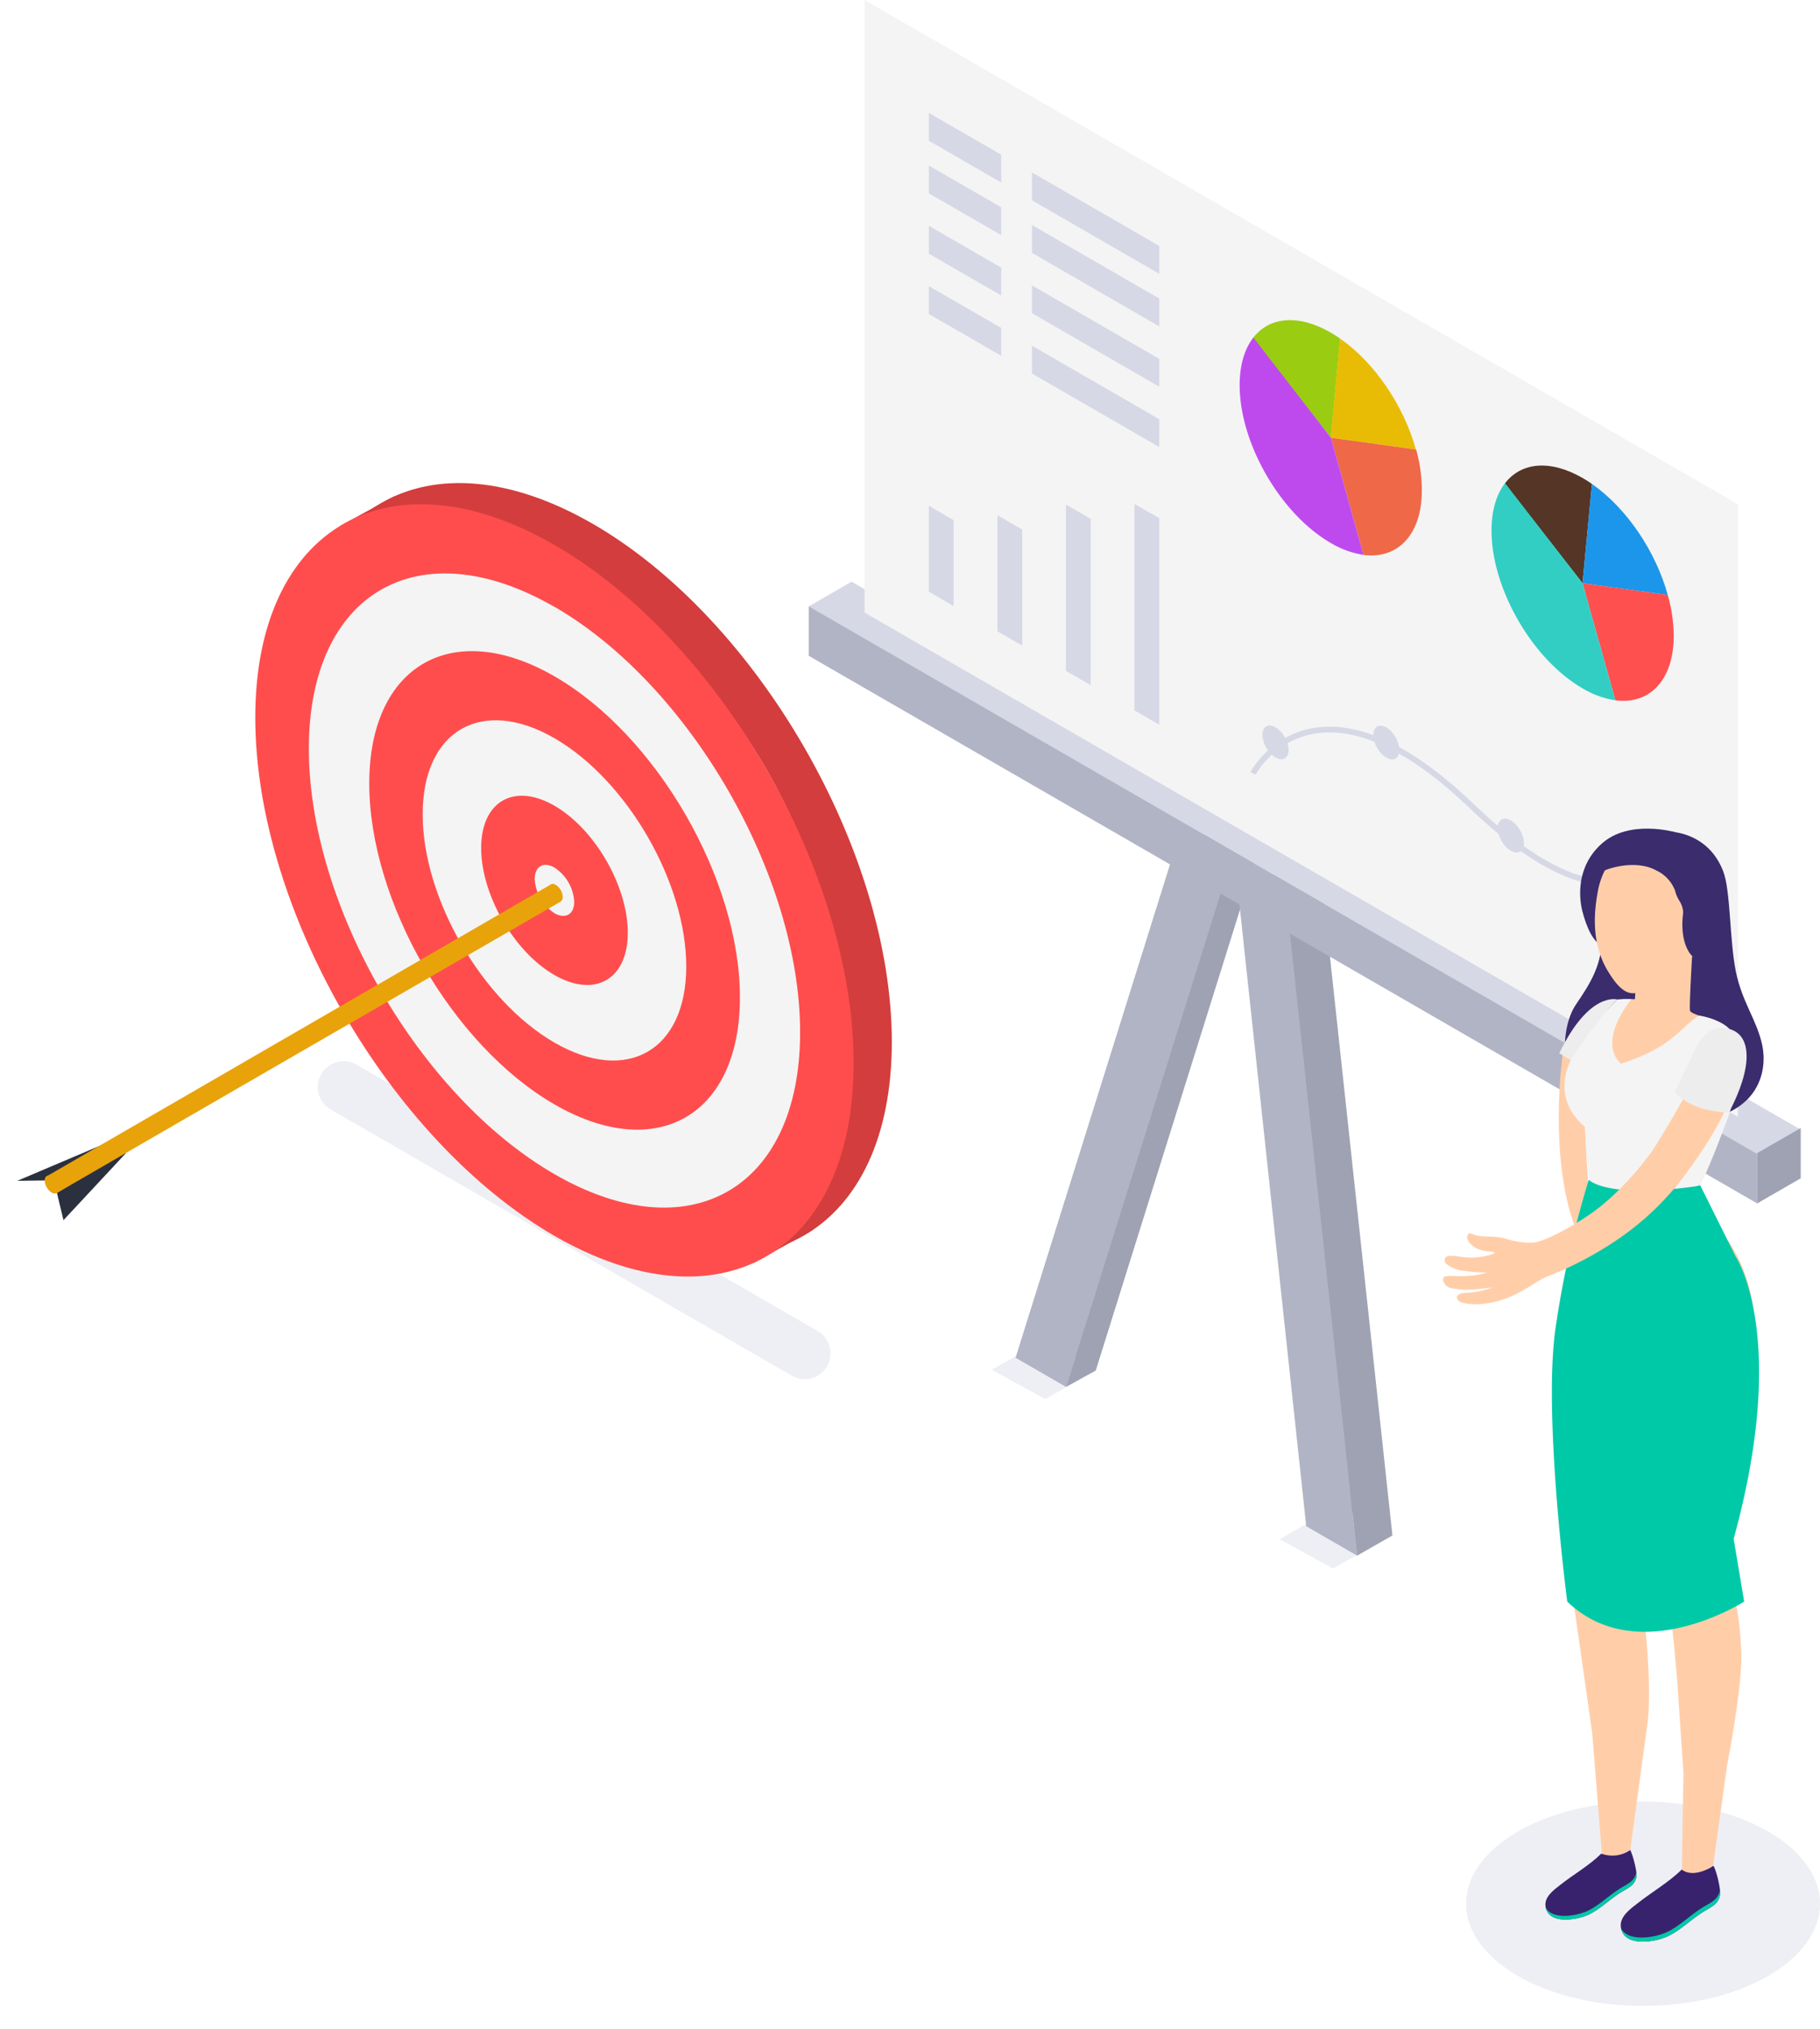 <svg xmlns="http://www.w3.org/2000/svg" viewBox="0 0 448.52 500"><defs><style>.cls-1,.cls-4{fill:#d6d8e5}.cls-1{opacity:.4}.cls-2{fill:#b1b4c4}.cls-3{fill:#9ea2b2}.cls-5{fill:#f4f4f4}.cls-6{fill:#9acc12}.cls-7{fill:#e8bc05}.cls-8{fill:#ef6848}.cls-9{fill:#be4aed}.cls-10{fill:#543526}.cls-11{fill:#1b96ea}.cls-12{fill:#ff5050}.cls-13{fill:#32cec3}.cls-14{fill:none;stroke:#d6d8e5;stroke-miterlimit:10;stroke-width:1.42px}.cls-19{fill:#e8a30a}.cls-21{fill:#3a2c6d}.cls-22{fill:#ffcea9}.cls-23{fill:#38226d}.cls-24,.cls-25{fill:#00c9a7}.cls-26{fill:#ededed}.cls-27{fill:#d33d3d}.cls-28{fill:#ff4d4d}.cls-29{fill:#2b303f}</style></defs><title>Marketing_strategy_SVG</title><g id="Слой_2" data-name="Слой 2"><g id="Слой_1-2" data-name="Слой 1"><polygon points="257.6 344.8 244.41 337.57 256.12 330.81 269.31 338.04 257.6 344.8" class="cls-1"/><polygon points="328.52 386.55 315.33 379.31 327.04 372.56 340.22 379.79 328.52 386.55" class="cls-1"/><polygon points="262.75 341.76 250.31 334.58 289.93 208.02 302.37 215.2 262.75 341.76" class="cls-2"/><polygon points="270.04 337.74 257.6 330.56 297.22 204 309.65 211.18 270.04 337.74" class="cls-3"/><polygon points="262.75 341.76 250.31 334.58 289.93 208.02 302.37 215.2 262.75 341.76" class="cls-2"/><polygon points="343.15 378.39 330.62 371.15 313.51 211.84 325.95 219.03 343.15 378.39" class="cls-3"/><polygon points="334.44 383.36 321.91 376.12 304.8 216.81 317.24 223.99 334.44 383.36" class="cls-2"/><polygon points="433.04 284.39 199.3 149.44 209.86 143.34 443.6 278.29 433.04 284.39" class="cls-4"/><polygon points="433.04 296.56 199.3 161.61 199.3 149.41 433.04 284.36 433.04 296.56" class="cls-2"/><polygon points="428.31 275.24 213.06 150.96 213.06 0 428.31 124.28 428.31 275.24" class="cls-5"/><polygon points="443.77 290.37 433.04 296.56 433.04 284.17 443.77 277.98 443.77 290.37" class="cls-3"/><polygon points="246.74 44.98 228.91 34.69 228.91 27.83 246.74 38.12 246.74 44.98" class="cls-4"/><polygon points="285.69 67.47 254.33 49.37 254.33 42.5 285.69 60.61 285.69 67.47" class="cls-4"/><polygon points="246.74 57.94 228.91 47.65 228.91 40.79 246.74 51.08 246.74 57.94" class="cls-4"/><polygon points="285.69 80.43 254.33 62.33 254.33 55.46 285.69 73.57 285.69 80.43" class="cls-4"/><polygon points="246.74 72.81 228.91 62.52 228.91 55.65 246.74 65.95 246.74 72.81" class="cls-4"/><polygon points="285.69 95.3 254.33 77.19 254.33 70.33 285.69 88.44 285.69 95.3" class="cls-4"/><polygon points="246.74 87.68 228.91 77.38 228.91 70.52 246.74 80.81 246.74 87.68" class="cls-4"/><polygon points="285.69 110.17 254.33 92.06 254.33 85.2 285.69 103.31 285.69 110.17" class="cls-4"/><path d="M308.85,83.22c3.95-5.1,11-5.92,19.1-1.26.78.45,1.55.94,2.3,1.46L328,107.88,308.78,83.32Z" class="cls-6"/><path d="M348.93,110.79l-21-2.91,2.3-24.46C338.83,89.39,346,100.11,348.93,110.79Z" class="cls-7"/><path d="M350.4,120.84c0,11-6,17-14.37,15.91L328,107.88l21,2.91A37.38,37.38,0,0,1,350.4,120.84Z" class="cls-8"/><path d="M308.78,83.32c-2.08,2.73-3.28,6.66-3.28,11.6,0,14.32,10.05,31.72,22.45,38.88a22.18,22.18,0,0,0,8.07,2.94L328,107.88l-19.1-24.66Z" class="cls-9"/><path d="M370.92,119.06c3.95-5.1,11-5.92,19.1-1.27.78.45,1.54.94,2.3,1.47L390,143.72l-19.18-24.57Z" class="cls-10"/><path d="M411,146.62l-21-2.9,2.3-24.46C400.9,125.22,408.06,135.94,411,146.62Z" class="cls-11"/><path d="M412.47,156.68c0,11-6,17-14.37,15.9L390,143.72l21,2.9A37.91,37.91,0,0,1,412.47,156.68Z" class="cls-12"/><path d="M370.84,119.15c-2.07,2.74-3.27,6.66-3.27,11.6,0,14.32,10.05,31.73,22.45,38.89a22,22,0,0,0,8.07,2.93L390,143.72l-19.1-24.66Z" class="cls-13"/><path d="M308.78,190.59s15.21-29,53.84,8,48.38,8.3,48.38,8.3" class="cls-14"/><ellipse cx="341.65" cy="182.98" class="cls-4" rx="2.63" ry="4.55" transform="translate(-45.72 195.35) rotate(-30)"/><ellipse cx="314.33" cy="182.93" class="cls-4" rx="2.63" ry="4.55" transform="translate(-49.35 181.68) rotate(-30)"/><ellipse cx="370.84" cy="205.08" class="cls-4" rx="2.63" ry="4.55" transform="matrix(0.87, -0.5, 0.5, 0.87, -52.85, 212.91)"/><ellipse cx="403.73" cy="215.1" class="cls-4" rx="2.63" ry="4.55" transform="translate(-53.46 230.69) rotate(-30)"/><polygon points="235.01 149.34 228.91 145.81 228.91 124.65 235.01 128.18 235.01 149.34" class="cls-4"/><polygon points="251.91 159.09 245.8 155.56 245.8 126.97 251.91 130.5 251.91 159.09" class="cls-4"/><polygon points="268.8 168.84 262.69 165.32 262.69 124.34 268.8 127.86 268.8 168.84" class="cls-4"/><polygon points="285.69 178.59 279.58 175.07 279.58 124.18 285.69 127.7 285.69 178.59" class="cls-4"/><polygon points="334.44 383.36 343.15 378.39 332.72 367.45 334.44 383.36" class="cls-3"/><polygon points="262.75 341.76 270.04 337.74 267.24 327.42 262.75 341.76" class="cls-3"/><ellipse cx="404.91" cy="469.14" class="cls-1" rx="43.61" ry="25.18"/><g id="Girl_10"><path id="_Контур_" d="M402.91,207.24c1.95-3.13,16.84-5.19,21.74,7.43,1.86,4.78,1.57,17,3.12,24.69s5.22,12,6.53,18.27-.83,16.69-15.85,18.53-26.57-3.43-30.12-8.22-3.62-15,.07-20.43,6.48-9.91,6.39-17Z" class="cls-21" data-name="&lt;Контур&gt;"/><path d="M385.07,260s-3.53,24.9,3.14,42.6,4.82-4.56,4.82-4.56l-1.6-5.29s-1.34-20.36-.79-25.35.42-9.28.79-9.68-1.33-1.19-2-1.29S385.07,260,385.07,260Z" class="cls-22"/><path id="_Контур_2" d="M412.74,205.06s-11.21-3.23-18,2.83c-6.21,5.54-5.69,13.08-4.79,16.62s2.72,8.37,5.53,8.64S412.74,205.06,412.74,205.06Z" class="cls-21" data-name="&lt;Контур&gt;"/><path id="_Контур_3" d="M417,235.64s-.74,12.5-.51,13.42,4.91,1.8,6.22,2.89-6.8,13.77-10.92,15.65-16.89-2.92-17.77-9.27c-.82-5.85,3.65-10.39,5.37-12a28.24,28.24,0,0,1,3.52-.09l.38-6.06C408.91,238.43,417,235.64,417,235.64Z" class="cls-22" data-name="&lt;Контур&gt;"/><path id="_Контур_4" d="M418.74,250.27c3.51.54,7.53,2.42,8.08,4.34.64,2.24,2,12.81-1,20.86s-5.09,13.16-6.83,16.62c0,0-15.19,6.52-27.44-1.08,0,0-.84-8.62-.9-13.23-11.3-9.86-1.64-22,7.94-31.47a19.92,19.92,0,0,1,3.45-.05s-8.55,10.11-2.61,15.85C412.14,258.26,414.67,252.55,418.74,250.27Z" class="cls-5" data-name="&lt;Контур&gt;"/><path id="_Контур_5" d="M393.68,220.16h0c1.26-8,7.06-14.1,15.34-13.61a15.91,15.91,0,0,1,8,29.09,15.79,15.79,0,0,1-1.28,3.51c-2.94,3.42-10.72,5.58-13.29,5.62-2.23,0-4.14-2.05-6.23-5.5C391.9,232.08,393,224.12,393.68,220.16Z" class="cls-22" data-name="&lt;Контур&gt;"/><path d="M411.59,206.7c5.81,1.13,10.58,2.77,12.16,8.47,1.08,3.93,2.49,11.41,1.15,14.57l-.84,2.28-7,3.62s-3.28-2.73-2.26-10.75a5.7,5.7,0,0,0-1-3,8.63,8.63,0,0,1-1-2.42,9,9,0,0,0-4.56-4.93c-5.23-2.94-12.9-.4-14,.66C397.81,207.9,404.83,205.38,411.59,206.7Z" class="cls-21"/><path d="M422.14,459.79c-2.94,2.39-7.51.74-7.73.95-3,3-7.45,5.61-10.77,8.23-1.83,1.44-4.68,3.37-4.17,6.14.93,4.95,8.86,3.43,11.85,1.91s5.43-4,8.26-5.78c2-1.26,4-1.91,4.32-4.46C424.09,465.24,422.66,459.73,422.14,459.79Z" class="cls-23"/><path d="M423.86,465.76c-.39,2.44-2.35,3.11-4.35,4.35-2.88,1.79-5.41,4.37-8.4,5.88-2.76,1.4-9.66,2.79-11.6-.74,1.06,4.77,8.85,3.27,11.81,1.77s5.43-4,8.26-5.78c2-1.26,4-1.91,4.32-4.46A4.69,4.69,0,0,0,423.86,465.76Z" class="cls-24"/><path d="M401.52,455.67c-2.69,2.19-6.75,1-6.95,1.16-2.74,2.75-6.8,5.11-9.84,7.5-1.68,1.32-4.3,3.09-3.83,5.62.85,4.54,8.11,3.14,10.85,1.76s5-3.69,7.57-5.3c1.85-1.15,3.67-1.75,4-4.08C403.45,460.92,402,455.61,401.52,455.67Z" class="cls-23"/><path d="M403.24,461.39c-.35,2.23-2.15,2.85-4,4-2.64,1.64-5,4-7.7,5.38-2.53,1.29-8.84,2.56-10.62-.68,1,4.37,8.1,3,10.81,1.63s5-3.69,7.57-5.3c1.85-1.15,3.67-1.75,4-4.08A4,4,0,0,0,403.24,461.39Z" class="cls-24"/><path d="M385.68,318.94c1.29-10.13,5-24.85,5-24.85A29.85,29.85,0,0,0,402,296.88c6.54.33,17-1.65,17-1.65a104.44,104.44,0,0,0,6,9.27c2.92,4.05,8.6,12.94,7.23,28.47-.9,10.15-6.58,53.24-6.58,53.24a80.57,80.57,0,0,1,3.49,22.35c-.06,6.27-1.71,16.92-3.56,26.77l-3.39,24.46s-4.51,3.26-7.73.95l.41-23.93c-.4-5.86-1-14.5-1.35-20-.61-9-2.22-23.26-2.68-26.83s-1.61-9.79-2.15-16.77-3.18-42.45-3.18-42.45l-.36,6.64s-.35,10.79-1.9,24.09-2.09,19.21-2.09,19.21,2.69,4.95,3,8.59c.27,2.88,3.56,25.63,1.6,37.2l-4,29.42a7.73,7.73,0,0,1-7,.92l-2.37-29.65c-1.59-11.29-5-35.21-5.48-38.32-.68-4.09-1.24-6.11-2-19S384.38,329.07,385.68,318.94Z" class="cls-22"/><path d="M419,292.09l8.72,17.53s13.32,19.49-.48,69.6l2.59,15.46s-26.12,16.76-43.6,0c0,0-6.06-46.31-2.84-67.66a246,246,0,0,1,8.14-36.28s4.28,4.73,26.31,1.61" class="cls-25"/><path id="_Контур_6" d="M364.34,304.54c2,.38,3.91-.05,6.71.71a21.45,21.45,0,0,0,6.47,1c2.38,0,9.06-3.33,14.79-7.35,6.75-4.73,13.45-12.9,15.87-16.83,5.21-8.48,10.2-17.23,11.74-21.71,1.84-5.38,1.8-1.72,5-1.8,3.73-.09,5.74,1.28,2.94,8.58s-5.35,12.38-11.59,21a69.09,69.09,0,0,1-16.69,16.66,86.71,86.71,0,0,1-18.32,9.79c-1.87.77-3.06,1.8-6.45,3.68a24,24,0,0,1-11,3.16c-3.24-.08-4.4-.62-4.67-1.28-.34-.83.29-1.4,1.77-1.54a19.57,19.57,0,0,0,6.91-1.37s-3.23.46-5.18.56a19.62,19.62,0,0,1-5.19-.41c-1.64-.39-2.56-2.71-1.07-2.89s2.69.1,5.59-.09a19.39,19.39,0,0,0,4.52-.83,35.71,35.71,0,0,1-5.79-.42,8.13,8.13,0,0,1-4.27-1.71c-.63-.52-.74-2,1.14-2,1.69,0,3.81.78,7,.34,2.35-.33,4-.88,3.6-1.19s-1.73,0-3.67-.71-3.3-2.41-2.85-3.43S362.32,304.17,364.34,304.54Z" class="cls-22" data-name="&lt;Контур&gt;"/><path d="M426.13,274.06s-8.55.45-13.41-4.91l5.27-11s2.43-6.09,8.13-4.59S431.91,263.08,426.13,274.06Z" class="cls-26"/><path d="M398.58,246.31s-6.94-2.12-14.31,13.25l2.76,1.66S394.28,250.25,398.58,246.31Z" class="cls-26"/></g><path d="M195.1,339,81.5,273.42a6.38,6.38,0,0,1,0-11.05h0a6.38,6.38,0,0,1,6.38,0L201.48,328a6.38,6.38,0,0,1-.73,11.41h0A6.36,6.36,0,0,1,195.1,339Z" class="cls-1"/><path d="M146.05,299.33c-40.66-23.47-73.73-80.76-73.73-127.7s33.07-66,73.73-42.56,73.73,80.75,73.73,127.7S186.7,322.8,146.05,299.33Zm0-155c-33.38-19.27-60.54-3.59-60.54,34.95s27.16,85.57,60.54,104.84,60.53,3.6,60.53-34.94S179.43,163.57,146.05,144.3Z" class="cls-27"/><polygon points="83.82 129.6 97.33 122.22 95.31 131.48 83.82 129.6" class="cls-27"/><path d="M185.62,311.28c.33-.15,14.77-8.23,14.77-8.23l-11.16-1.79Z" class="cls-27"/><ellipse cx="136.64" cy="219.42" class="cls-5" rx="54.81" ry="94.94" transform="translate(-91.41 97.72) rotate(-30)"/><path d="M136.64,304.56C96,281.08,62.91,223.8,62.91,176.85s33.08-66,73.73-42.56,73.73,80.76,73.73,127.7S177.3,328,136.64,304.56Zm0-155c-33.37-19.27-60.53-3.6-60.53,34.94s27.16,85.58,60.53,104.85,60.54,3.59,60.54-34.95S170,168.8,136.64,149.53Z" class="cls-28"/><path d="M136.64,272.16C111.46,257.62,91,222.13,91,193.05s20.49-40.91,45.67-26.37,45.68,50,45.68,79.11S161.83,286.71,136.64,272.16Zm0-90.24c-17.91-10.34-32.48-1.93-32.48,18.75s14.57,45.92,32.48,56.26,32.48,1.92,32.48-18.76S154.55,192.26,136.64,181.92Z" class="cls-28"/><path d="M136.64,240.28c-10-5.75-18.06-19.79-18.06-31.29s8.1-16.18,18.06-10.43,18.07,19.79,18.07,31.29S146.61,246,136.64,240.28Zm0-26.48c-2.68-1.55-4.87-.29-4.87,2.81a10.79,10.79,0,0,0,4.87,8.43c2.69,1.55,4.87.29,4.87-2.81A10.76,10.76,0,0,0,136.64,213.8Z" class="cls-28"/><polygon points="11.02 290.9 4.26 290.99 26.22 281.67 13.49 289.58 11.02 290.9" class="cls-29"/><ellipse cx="12.75" cy="291.9" class="cls-19" rx="1.41" ry="2.44" transform="translate(-144.25 45.49) rotate(-30)"/><ellipse cx="136.96" cy="220.03" class="cls-19" rx="1.41" ry="2.44" transform="translate(-91.67 97.97) rotate(-30)"/><polygon points="15.64 300.69 14.03 293.96 31.69 282.7 30.92 284.29 15.64 300.69" class="cls-29"/><path d="M14,294c.15-.13,124.15-71.81,124.15-71.81l-2.28-4.3-124.38,72Z" class="cls-19"/></g></g></svg>